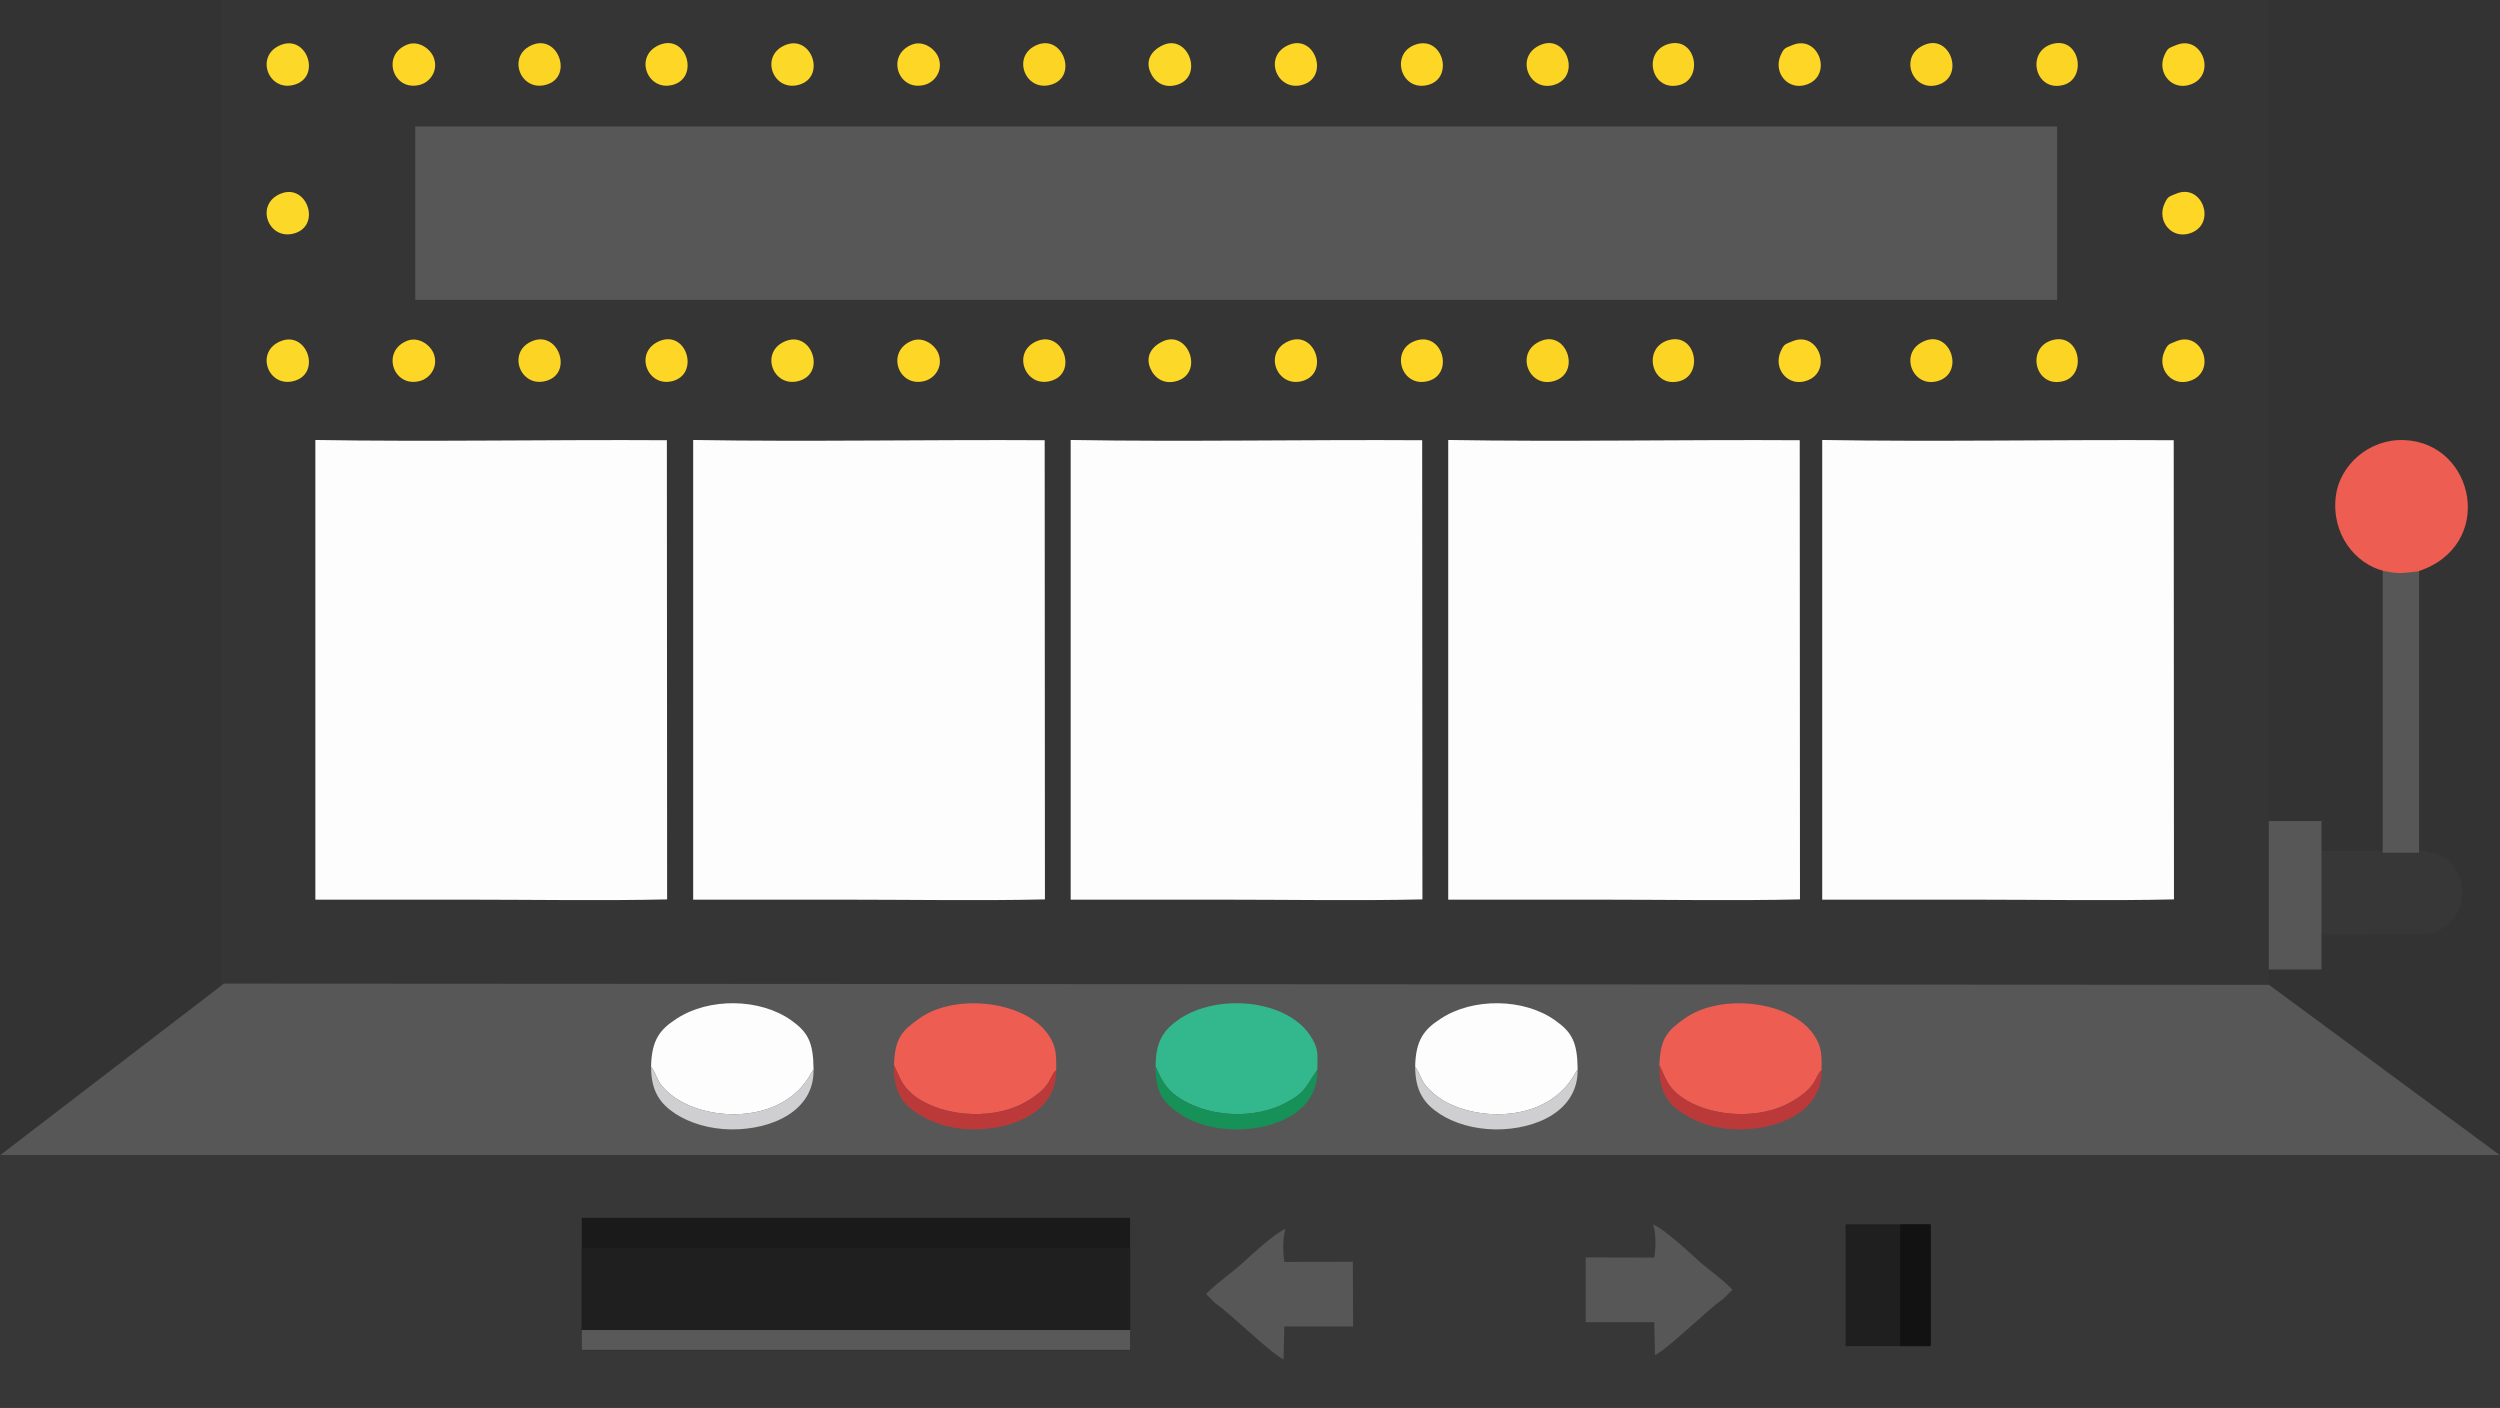 <?xml version="1.0" encoding="utf-8"?>
<!-- Generator: Adobe Illustrator 19.1.0, SVG Export Plug-In . SVG Version: 6.00 Build 0)  -->
<svg version="1.1" id="Layer_1" xmlns="http://www.w3.org/2000/svg" xmlns:xlink="http://www.w3.org/1999/xlink" x="0px" y="0px"
	 viewBox="10240 -2470 7850.5 4420.7" style="enable-background:new 10240 -2470 7850.5 4420.7;" xml:space="preserve">
<rect x="10240" y="-2470" width="7850.5" height="4420.7" fill="#333333" stroke="none"/>
<style type="text/css">
	.st0{fill:#373737;}
	.st1{fill:#353535;}
	.st2{fill:#575757;}
	.st3{fill:#FDFDFD;}
	.st4{fill:none;}
	.st5{fill:#ED5D52;}
	.st6{fill:#1A1A1A;}
	.st7{fill:#1F1F1F;}
	.st8{fill:#595959;}
	.st9{fill:#121212;}
	.st10{fill:#FCD424;}
	.st11{fill:#FED626;}
	.st12{fill:#FCD828;}
	.st13{fill:#33B88E;}
	.st14{fill:#CFCED0;}
	.st15{fill:#BB3A39;}
	.st16{fill:#169157;}
</style>
<g id="Layer_1_1_">
	<path class="st0" d="M17540.6,464.4l314.7-0.8c30.1-3,48.2-12,72.3-31.6c36.9-30.1,59.5-92.6,35.4-150.6
		c-23.3-55-64.8-76.8-133.3-80.6l-109.2,0.8l-195,0.8l-1.5,253L17540.6,464.4z"/>
	<rect x="10932.6" y="-2470" class="st1" width="6431.8" height="3095.4"/>
	<rect id="Jackpot" x="11544" y="-2072.8" class="st2" width="5155.8" height="544.4"/>
	<polygon class="st2" points="10240,1157.8 18090.6,1157.8 17365.1,622.5 10943.2,618.7 	"/>
	<g id="_2413717645584_10_">
		<path id="slot1" class="st3" d="M11230.3,355.1h474.4c202.5,0,432.2,3.8,630.2-0.8l-0.8-1441.9c-361.4-2.3-744.7,5.3-1103.8-0.8
			L11230.3,355.1L11230.3,355.1z"/>
	</g>
	<g id="_2413717645584_4_">
		<path id="slot2" class="st3" d="M12416.7,355.1h474.4c202.5,0,432.2,3.8,630.2-0.8l-0.8-1441.9c-361.4-2.3-744.7,5.3-1103.8-0.8
			L12416.7,355.1L12416.7,355.1z"/>
	</g>
	<g id="_2413717645584_3_">
		<path id="slot3" class="st3" d="M13602.1,355.1h474.4c202.5,0,432.2,3.8,630.2-0.8l-0.8-1441.9c-361.4-2.3-744.7,5.3-1103.8-0.8
			V355.1z"/>
	</g>
	<g id="_2413717645584_2_">
		<path id="slot4" class="st3" d="M14787.7,355.1h474.4c202.5,0,432.2,3.8,630.2-0.8l-0.8-1441.9c-361.4-2.3-744.7,5.3-1103.8-0.8
			V355.1z"/>
	</g>
	<g id="_2413717645584_1_">
		<path id="slot5" class="st3" d="M15962.1,355.1h474.4c202.5,0,432.2,3.8,630.2-0.8l-0.8-1441.9c-361.4-2.3-744.7,5.3-1103.8-0.8
			V355.1z"/>
	</g>
	<rect x="17070.7" y="3.1" class="st4" width="165.7" height="466.1"/>
	<g id="lever">
		<rect id="stick" x="17722" y="-729" class="st2" width="114.4" height="936.7"/>
		<path id="bulb" class="st5" d="M17725.8-677c46.7,9.8,58,6.8,106.2,1.5c247-79.1,181.5-405.1-43.7-412.6
			c-109.9-3.8-200.3,79.1-213.1,173.9C17559.4-793.7,17635.4-699.6,17725.8-677z"/>
	</g>
	<rect x="10240" y="1157.8" class="st0" width="7850.5" height="792.9"/>
	<rect x="12066.8" y="1354.2" class="st6" width="1722" height="415.6"/>
	<path class="st2" d="M15434.7,1479.2l-215.3-0.8v203.3h215.3l2.3,103.9c42.2-21.1,171.7-149.1,213.8-176.2l29.4-29.4
		c-30.9-33.9-78.3-64-118.2-101.6c-24.1-22.6-103.2-94.1-131-103.2C15440.7,1405.4,15440,1447.6,15434.7,1479.2z"/>
	<path class="st2" d="M14272.9,1492.8l215.3-0.8l0.8,203.3h-216.1l-2.3,103.9c-42.2-21.1-171.7-149.1-213.8-176.2l-29.4-29.4
		c31.6-33.9,78.3-64,119-101.6c23.3-21.8,103.2-94.1,130.3-103.2C14267.6,1419,14268.4,1461.2,14272.9,1492.8z"/>
	<rect x="17364.4" y="108.3" class="st2" width="165.7" height="466.1"/>
	<polygon class="st7" points="12066.8,1449.1 13788.8,1449.1 13788.8,1706.6 12066.8,1706.6 	"/>
	<rect x="12066.8" y="1706.6" class="st8" width="1721.9" height="62.4"/>
	<rect x="16035.6" y="1374.6" class="st7" width="267.3" height="382.5"/>
	<rect x="16207.2" y="1374.6" class="st9" width="95.6" height="382.5"/>
	<path class="st3" d="M14582-1031.4"/>
</g>
<g id="Lights">
	<path class="st10" d="M15080.4-1400c-85.8,33.1-41.4,150.6,39.9,126.5C15205.4-1299.1,15160.2-1431.6,15080.4-1400z"/>
	<path class="st11" d="M15868.7-1398.4c-24.1,9.8-26.4,9-36.9,31.6c-24.8,55,23.3,113.7,82.8,91.9
		C15996.7-1305.1,15950.1-1432.3,15868.7-1398.4z"/>
	<path class="st11" d="M14685.1-1400c-81.3,27.9-45.9,149.8,39.9,126.5C14807.1-1296,14770.2-1429.3,14685.1-1400z"/>
	<path class="st11" d="M14289.8-1400c-85.8,33.1-41.4,149.1,39.9,126.5C14414.8-1297.6,14370.4-1430.8,14289.8-1400z"/>
	<path class="st10" d="M13499.2-1400c-84.3,31.6-42.2,148.3,39.2,126.5C13625.7-1296,13579.8-1430.1,13499.2-1400z"/>
	<path class="st12" d="M13892.2-1398.4c-39.2,18.1-55,49.7-39.9,85.1c12.8,30.1,42.9,52.7,85.1,39.2
		C14021-1301.3,13970.6-1433.8,13892.2-1398.4z"/>
	<path class="st11" d="M13103.9-1400c-82.8,32.4-44.4,148.3,39.2,126.5c32.4-8.3,58.7-44.4,44.4-84.3
		C13178.4-1384.9,13140.8-1414.3,13103.9-1400z"/>
	<path class="st12" d="M12707.8-1399.2c-83.6,32.4-41.4,147.6,39.9,125.7C12835.1-1296.8,12789.9-1430.8,12707.8-1399.2z"/>
	<path class="st11" d="M12313.3-1400c-85.1,33.1-41.4,148.3,39.2,126.5C12436.8-1296,12396.9-1431.6,12313.3-1400z"/>
	<path class="st10" d="M11914.2-1400c-84.3,31.6-42.2,148.3,39.2,126.5C12040.7-1296,11994.8-1430.1,11914.2-1400z"/>
	<path class="st11" d="M11518.9-1400c-82.8,32.4-44.4,148.3,39.2,126.5c32.4-8.3,58.7-44.4,44.4-84.3
		C11593.4-1384.9,11555.8-1414.3,11518.9-1400z"/>
	<path class="st12" d="M11122.8-1399.2c-83.6,32.4-41.4,147.6,39.9,125.7C11250.1-1296.8,11204.9-1430.8,11122.8-1399.2z"/>
	<path class="st10" d="M15475.7-1400.7c-79.8,27.1-48.2,152.1,39.9,127.2C15590.9-1295.3,15564.6-1430.1,15475.7-1400.7z"/>
	<path class="st10" d="M16285.4-1400c-85.8,33.1-41.4,150.6,39.9,126.5C16410.4-1299.1,16365.2-1431.6,16285.4-1400z"/>
	<path class="st11" d="M17073.7-1398.4c-24.1,9.8-26.4,9-36.9,31.6c-24.8,55,23.3,113.7,82.8,91.9
		C17201.7-1305.1,17155.1-1432.3,17073.7-1398.4z"/>
	<path class="st10" d="M16680.7-1400.7c-79.8,27.1-48.2,152.1,39.9,127.2C16795.9-1295.3,16769.6-1430.1,16680.7-1400.7z"/>
	<path class="st10" d="M15080.4-2330c-85.8,33.1-41.4,150.6,39.9,126.5C15205.4-2229.1,15160.2-2361.6,15080.4-2330z"/>
	<path class="st11" d="M15868.7-2328.4c-24.1,9.8-26.4,9-36.9,31.6c-24.8,55,23.3,113.7,82.8,91.9
		C15996.7-2235.1,15950.1-2362.3,15868.7-2328.4z"/>
	<path class="st11" d="M14685.1-2330c-81.3,27.9-45.9,149.8,39.9,126.5C14807.1-2226,14770.2-2359.3,14685.1-2330z"/>
	<path class="st11" d="M14289.8-2330c-85.8,33.1-41.4,149.1,39.9,126.5C14414.8-2227.6,14370.4-2360.8,14289.8-2330z"/>
	<path class="st10" d="M13499.2-2330c-84.3,31.6-42.2,148.3,39.2,126.5C13625.7-2226,13579.8-2360.1,13499.2-2330z"/>
	<path class="st12" d="M13892.2-2328.4c-39.2,18.1-55,49.7-39.9,85.1c12.8,30.1,42.9,52.7,85.1,39.2
		C14021-2231.3,13970.6-2363.8,13892.2-2328.4z"/>
	<path class="st11" d="M13103.9-2330c-82.8,32.4-44.4,148.3,39.2,126.5c32.4-8.3,58.7-44.4,44.4-84.3
		C13178.4-2314.9,13140.8-2344.3,13103.9-2330z"/>
	<path class="st12" d="M12707.8-2329.2c-83.6,32.4-41.4,147.6,39.9,125.7C12835.1-2226.8,12789.9-2360.8,12707.8-2329.2z"/>
	<path class="st11" d="M12313.3-2330c-85.1,33.1-41.4,148.3,39.2,126.5C12436.8-2226,12396.9-2361.6,12313.3-2330z"/>
	<path class="st10" d="M11914.2-2330c-84.3,31.6-42.2,148.3,39.2,126.5C12040.7-2226,11994.8-2360.1,11914.2-2330z"/>
	<path class="st11" d="M11518.9-2330c-82.8,32.4-44.4,148.3,39.2,126.5c32.4-8.3,58.7-44.4,44.4-84.3
		C11593.4-2314.9,11555.8-2344.3,11518.9-2330z"/>
	<path class="st12" d="M11122.8-2329.2c-83.6,32.4-41.4,147.6,39.9,125.7C11250.1-2226.8,11204.9-2360.8,11122.8-2329.2z"/>
	<path class="st12" d="M11122.8-1862.4c-83.6,32.4-41.4,147.6,39.9,125.7C11250.1-1760,11204.9-1894,11122.8-1862.4z"/>
	<path class="st10" d="M15475.7-2330.7c-79.8,27.1-48.2,152.1,39.9,127.2C15590.9-2225.3,15564.6-2360.1,15475.7-2330.7z"/>
	<path class="st10" d="M16285.4-2330c-85.8,33.1-41.4,150.6,39.9,126.5C16410.4-2229.1,16365.2-2361.6,16285.4-2330z"/>
	<path class="st11" d="M17073.7-2328.4c-24.1,9.8-26.4,9-36.9,31.6c-24.8,55,23.3,113.7,82.8,91.9
		C17201.7-2235.1,17155.1-2362.3,17073.7-2328.4z"/>
	<path class="st10" d="M16680.7-2330.7c-79.8,27.1-48.2,152.1,39.9,127.2C16795.9-2225.3,16769.6-2360.1,16680.7-2330.7z"/>
	<path class="st11" d="M17073.7-1861.8c-24.1,9.8-26.4,9-36.9,31.6c-24.8,55,23.3,113.7,82.8,91.9
		C17201.7-1768.5,17155.1-1895.7,17073.7-1861.8z"/>
</g>
<g id="Buttons">
	<path class="st5" d="M15450.9,875.4c17.4,30.6,21.5,72.9,87,111c91.9,53,232.7,57.1,324.7,5c88.6-50.5,72.9-79.5,97.7-101
		c0-43.9,0.8-67.9-17.4-99.4c-65.4-117.6-296.5-145.8-412.5-62.9C15475.7,766.9,15453.4,790.1,15450.9,875.4z"/>
	<path class="st13" d="M13868.9,878.7c22.4,52.2,38.1,78.7,87,106.8c93.6,53.8,228.6,58,323.8,6.6c62.1-34,58.8-48.9,96.9-102.7
		c0-47.2,5-61.3-16.6-98.6c-71.2-122.6-293.2-143.3-415.8-61.3C13893,764.4,13868.9,800.9,13868.9,878.7z"/>
	<path class="st3" d="M12284.5,879.5c14.1,18.2,19.9,43.9,34,60.5c12.4,14.9,34,34,54.7,45.6c114.3,67.9,328.8,67.1,412.5-82.8
		l9.1-14.9c-0.8-86.1-18.2-116.8-70.4-154.1c-98.6-69.6-258.4-71.2-359.5-5C12313.5,761.9,12286.1,794.2,12284.5,879.5z"/>
	<path class="st14" d="M12794.7,887.8l-9.1,14.9c-83.7,149.9-298.2,150.7-412.5,82.8c-20.7-11.6-42.2-30.6-54.7-45.6
		c-14.1-16.6-19.9-42.2-34-60.5c0,77.9,29,116.8,77,148.3c46.4,29.8,107.7,48,174.8,48.9C12666.3,1077.5,12798,1017,12794.7,887.8z"
		/>
	<path class="st15" d="M15960.3,890.3c-24.8,21.5-9.1,50.5-97.7,101c-91.9,52.2-232.7,48-324.7-5c-65.4-38.1-69.6-80.3-87-111
		c-2.5,76.2,24,120.1,72.9,150.7c50.5,31.5,101,48.9,173.1,50.5C15821.1,1078.3,15962.7,1022,15960.3,890.3z"/>
	<path class="st16" d="M14376.6,889.5c-38.1,53.8-34.8,68.7-96.9,102.7c-95.2,51.4-230.3,47.2-323.8-6.6
		c-48.9-28.2-64.6-54.7-87-106.8c-0.8,82.8,23.2,112.6,76.2,149.1c44.7,30.6,107.7,48,174.8,48.9
		C14245,1077.5,14380,1020.4,14376.6,889.5z"/>
	<path class="st5" d="M13047.3,875.4c17.4,30.6,21.5,72.9,87,111c91.9,53,232.7,57.1,324.7,5c88.6-50.5,72.9-79.5,97.7-101
		c0-43.9,0.8-67.9-17.4-99.4c-65.4-117.6-296.5-145.8-412.5-62.9C13072.2,766.9,13049.8,790.1,13047.3,875.4z"/>
	<path class="st15" d="M13556.7,890.3c-24.8,21.5-9.1,50.5-97.7,101c-91.9,52.2-232.7,48-324.7-5c-65.4-38.1-69.6-80.3-87-111
		c-2.5,76.2,24,120.1,72.9,150.7c50.5,31.5,101,48.9,173.1,50.5C13417.5,1078.3,13559.2,1022,13556.7,890.3z"/>
	<path class="st3" d="M14683.9,879.5c13.3,18.2,19.9,43.9,34,60.5c12.4,14.9,34,34,53.8,45.6c115.1,67.9,329.6,67.1,413.3-82.8
		l9.1-14.9c-0.8-86.1-18.2-116.8-71.2-154.1c-97.7-69.6-258.4-71.2-358.6-5C14712.9,761.9,14685.6,794.2,14683.9,879.5z"/>
	<path class="st14" d="M15194.1,887.8l-9.1,14.9c-83.7,149.9-298.2,150.7-413.3,82.8c-19.9-11.6-41.4-30.6-53.8-45.6
		c-14.1-16.6-20.7-42.2-34-60.5c0,77.9,29,116.8,77,148.3c45.6,29.8,107.7,48,174.8,48.9C15065.8,1077.5,15196.6,1017,15194.1,887.8
		z"/>
</g>
</svg>
